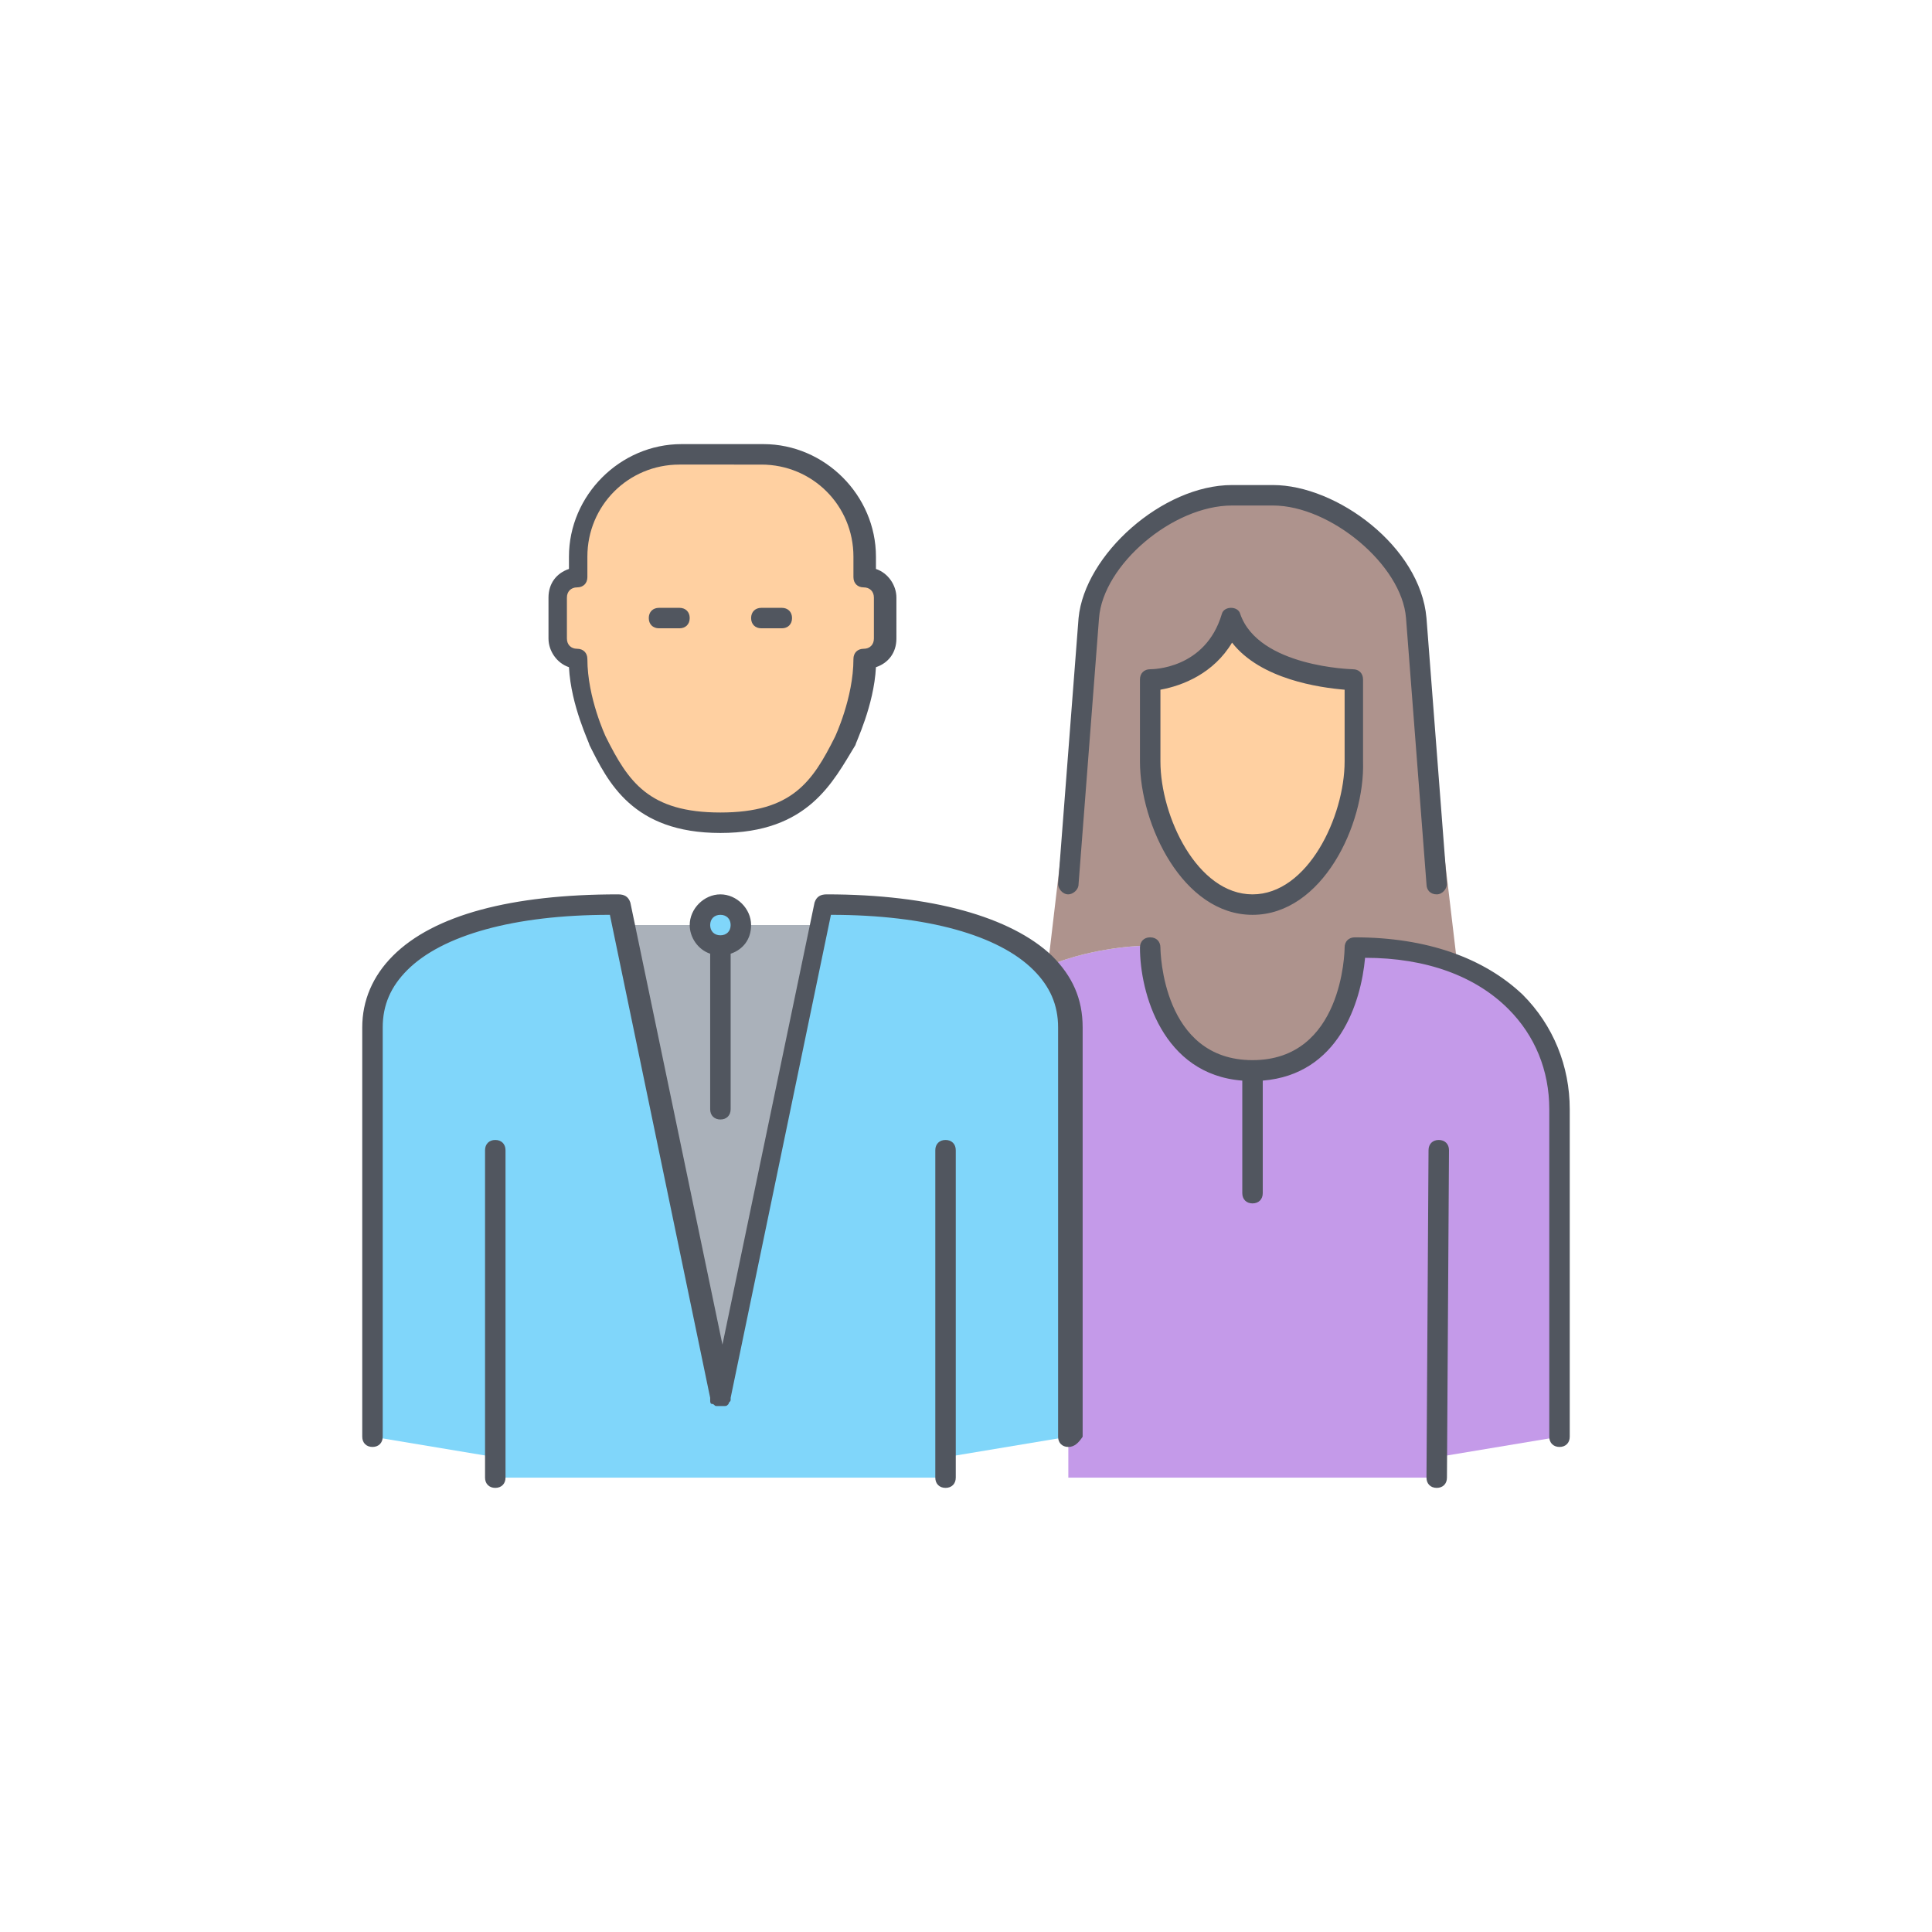<!DOCTYPE svg PUBLIC "-//W3C//DTD SVG 1.1//EN" "http://www.w3.org/Graphics/SVG/1.1/DTD/svg11.dtd">
<!-- Uploaded to: SVG Repo, www.svgrepo.com, Transformed by: SVG Repo Mixer Tools -->
<svg height="100px" width="100px" version="1.1" id="Layer_1" xmlns="http://www.w3.org/2000/svg" xmlns:xlink="http://www.w3.org/1999/xlink" viewBox="-151.04 -151.04 805.55 805.55" xml:space="preserve" fill="#000000">
<g id="SVGRepo_bgCarrier" stroke-width="0"/>
<g id="SVGRepo_tracerCarrier" stroke-linecap="round" stroke-linejoin="round"/>
<g id="SVGRepo_iconCarrier"> <g transform="translate(1 9)"> <path style="fill:#FFD0A1;" d="M412.867,123.267V157.4c0,25.6-17.067,59.733-42.667,59.733S327.534,183,327.534,157.4v-34.133 c0,0,25.6,0,34.133-25.6C370.201,123.267,412.867,123.267,412.867,123.267z M216.601,89.134V106.2c0,4.267-3.413,8.533-8.533,8.533 c0,17.067-8.533,34.133-8.533,34.133c-8.533,17.067-17.92,34.133-51.2,34.133s-42.667-17.067-51.2-34.133 c0,0-8.533-17.067-8.533-34.133c-4.267,0-8.533-4.267-8.533-8.533V89.134c0-4.267,4.267-8.533,8.533-8.533v-8.533 c0-23.893,18.773-42.667,42.667-42.667h34.133c23.893,0,42.667,18.773,42.667,42.667V80.6 C213.187,80.6,216.601,84.867,216.601,89.134z"/> <path style="fill:#C49AE9;" d="M370.201,285.4c42.667,0,42.667-51.2,42.667-51.2c17.067,0,30.72,2.56,42.667,7.68l0,0 c29.867,11.947,42.667,36.693,42.667,60.587V439l-51.2,8.533v8.533h-153.6V439V268.334c0-9.387-3.413-17.92-9.387-24.747 l0.853-0.853c20.48-8.533,41.813-8.533,42.667-8.533C327.534,234.2,327.534,285.4,370.201,285.4"/> <path style="fill:#AE938D;" d="M412.867,157.4v-34.133c0,0-42.667,0-51.2-25.6c-8.533,25.6-34.133,25.6-34.133,25.6V157.4 c0,25.6,17.067,59.733,42.667,59.733S412.867,183,412.867,157.4 M438.467,97.667l17.067,144.213 c-11.947-4.267-25.6-7.68-42.667-7.68c0,0,0,51.2-42.667,51.2s-42.667-51.2-42.667-51.2c-0.853,0-22.187,0-42.667,8.533 l17.067-145.067c2.56-25.6,34.133-51.2,59.733-51.2h17.067C404.334,46.467,436.761,72.067,438.467,97.667"/> <polyline style="fill:#AAB1BA;" points="187.587,225.667 189.294,225.667 148.334,421.934 107.374,225.667 109.08,225.667 "/> <path style="fill:#80D6FA;" d="M148.334,234.2c5.12,0,8.533-3.413,8.533-8.533c0-5.12-3.413-8.533-8.533-8.533 s-8.533,3.413-8.533,8.533C139.801,230.787,143.214,234.2,148.334,234.2z M54.467,447.534L3.267,439V268.334 c0-34.133,42.667-51.2,102.4-51.2l1.707,8.533l40.96,196.267l40.96-196.267l1.707-8.533c42.667,0,76.8,8.533,93.013,26.453 c5.973,6.827,9.387,15.36,9.387,24.747V439l-51.2,8.533v8.533H54.467V447.534z"/> </g> <path style="fill:#51565F;" d="M448.001,469.334L448.001,469.334c-2.56,0-4.267-1.707-4.267-4.267l0,0l0.853-136.533 c0-2.56,1.707-4.267,4.267-4.267l0,0c2.56,0,4.267,1.707,4.267,4.267l0,0l-0.853,136.533 C452.267,467.627,450.561,469.334,448.001,469.334z M243.201,469.334c-2.56,0-4.267-1.707-4.267-4.267V328.534 c0-2.56,1.707-4.267,4.267-4.267s4.267,1.707,4.267,4.267v136.533C247.467,467.627,245.761,469.334,243.201,469.334z M55.467,469.334c-2.56,0-4.267-1.707-4.267-4.267V328.534c0-2.56,1.707-4.267,4.267-4.267c2.56,0,4.267,1.707,4.267,4.267v136.533 C59.734,467.627,58.027,469.334,55.467,469.334z M499.201,452.267c-2.56,0-4.267-1.707-4.267-4.267V311.467 c0-16.213-5.973-30.72-17.067-41.813C464.214,256,443.734,248.32,418.134,248.32c-1.707,18.773-11.093,48.64-42.667,51.2v46.933 c0,2.56-1.707,4.267-4.267,4.267s-4.267-1.707-4.267-4.267V299.52c-33.28-2.56-42.667-36.693-42.667-55.467 c0-2.56,1.707-4.267,4.267-4.267l0,0c2.56,0,4.267,1.707,4.267,4.267c0,1.707,0.853,46.933,38.4,46.933s38.4-45.227,38.4-46.933 c0-2.56,1.707-4.267,4.267-4.267c29.867,0,53.76,8.533,69.973,23.893c12.8,12.8,19.627,29.867,19.627,47.787V448 C503.467,450.56,501.761,452.267,499.201,452.267z M294.401,452.267c-2.56,0-4.267-1.707-4.267-4.267V277.334 c0-9.387-3.413-17.067-10.24-23.893c-14.507-14.507-44.373-23.04-84.48-23.04l-41.813,201.387v0.853 c0,0.853-0.853,0.853-0.853,1.707c-0.853,0.853-0.853,0.853-1.707,0.853c-0.853,0-0.853,0-1.707,0l0,0l0,0c-0.853,0-0.853,0-1.707,0 s-0.853-0.853-1.707-0.853c-0.853,0-0.853-0.853-0.853-1.707v-0.853L103.253,230.4c-40.107,0-69.973,8.533-84.48,23.04 c-6.827,6.827-10.24,14.507-10.24,23.893V448c0,2.56-1.707,4.267-4.267,4.267S0,450.56,0,448V277.334 C0,266.24,4.267,256,12.8,247.467c17.067-17.067,49.493-25.6,93.867-25.6c2.56,0,4.267,0.853,5.12,3.413l38.4,184.32l38.4-184.32 c0.853-2.56,2.56-3.413,5.12-3.413c43.52,0,76.8,9.387,93.867,25.6c8.533,8.533,12.8,17.92,12.8,29.867V448 C298.667,450.56,296.961,452.267,294.401,452.267z M149.334,315.734c-2.56,0-4.267-1.707-4.267-4.267v-64.853 c-5.12-1.707-8.533-6.827-8.533-11.947c0-6.827,5.973-12.8,12.8-12.8s12.8,5.973,12.8,12.8c0,5.973-3.413,10.24-8.533,11.947v64.853 C153.601,314.027,151.894,315.734,149.334,315.734z M149.334,230.4c-2.56,0-4.267,1.707-4.267,4.267c0,2.56,1.707,4.267,4.267,4.267 s4.267-1.707,4.267-4.267C153.601,232.107,151.894,230.4,149.334,230.4z M371.201,230.4c-29.013,0-46.933-37.547-46.933-64v-34.133 c0-2.56,1.707-4.267,4.267-4.267c0.853,0,23.04,0,29.867-23.04c0.853-3.413,6.827-3.413,7.68,0 c7.68,22.187,46.933,23.04,46.933,23.04c2.56,0,4.267,1.707,4.267,4.267V166.4C418.134,192.854,400.214,230.4,371.201,230.4z M332.801,136.534V166.4c0,23.04,15.36,55.467,38.4,55.467s38.4-32.427,38.4-55.467v-29.867 c-10.24-0.853-34.987-4.267-46.933-19.627C354.987,129.707,342.187,134.827,332.801,136.534z M448.001,221.867 c-2.56,0-4.267-1.707-4.267-4.267l-8.533-110.933c-1.707-22.187-31.573-46.933-55.467-46.933h-17.067 c-24.747,0-53.76,24.747-55.467,46.933L298.667,217.6c0,2.56-2.56,4.267-4.267,4.267c-2.56,0-4.267-2.56-4.267-4.267l8.533-110.933 c2.56-26.453,34.987-55.467,64-55.467h17.067c26.453,0,61.44,25.6,64,55.467l8.533,110.933 C452.267,219.307,450.561,221.867,448.001,221.867L448.001,221.867z M149.334,196.267c-36.693,0-46.933-21.333-54.613-36.693 c0-0.853-7.68-16.213-8.533-32.427c-5.12-1.707-8.533-6.827-8.533-11.947V98.134c0-5.973,3.413-10.24,8.533-11.947v-5.12 c0-25.6,21.333-46.933,46.933-46.933h34.133c25.6,0,46.933,21.333,46.933,46.933v5.12c5.12,1.707,8.533,6.827,8.533,11.947V115.2 c0,5.973-3.413,10.24-8.533,11.947c-0.853,16.213-8.533,31.573-8.533,32.427C196.267,174.934,186.027,196.267,149.334,196.267z M132.267,42.667c-21.333,0-38.4,17.067-38.4,38.4V89.6c0,2.56-1.707,4.267-4.267,4.267s-4.267,1.707-4.267,4.267V115.2 c0,2.56,1.707,4.267,4.267,4.267s4.267,1.707,4.267,4.267c0,16.213,7.68,32.427,7.68,32.427 c9.387,18.773,17.92,31.573,47.787,31.573s38.4-12.8,47.787-31.573c0,0,7.68-16.213,7.68-32.427c0-2.56,1.707-4.267,4.267-4.267 s4.267-1.707,4.267-4.267V98.134c0-2.56-1.707-4.267-4.267-4.267s-4.267-1.707-4.267-4.267v-8.533c0-21.333-17.067-38.4-38.4-38.4 H132.267z M174.934,110.934h-8.533c-2.56,0-4.267-1.707-4.267-4.267c0-2.56,1.707-4.267,4.267-4.267h8.533 c2.56,0,4.267,1.707,4.267,4.267C179.201,109.227,177.494,110.934,174.934,110.934z M132.267,110.934h-8.533 c-2.56,0-4.267-1.707-4.267-4.267c0-2.56,1.707-4.267,4.267-4.267h8.533c2.56,0,4.267,1.707,4.267,4.267 C136.534,109.227,134.827,110.934,132.267,110.934z"/> </g>
</svg>